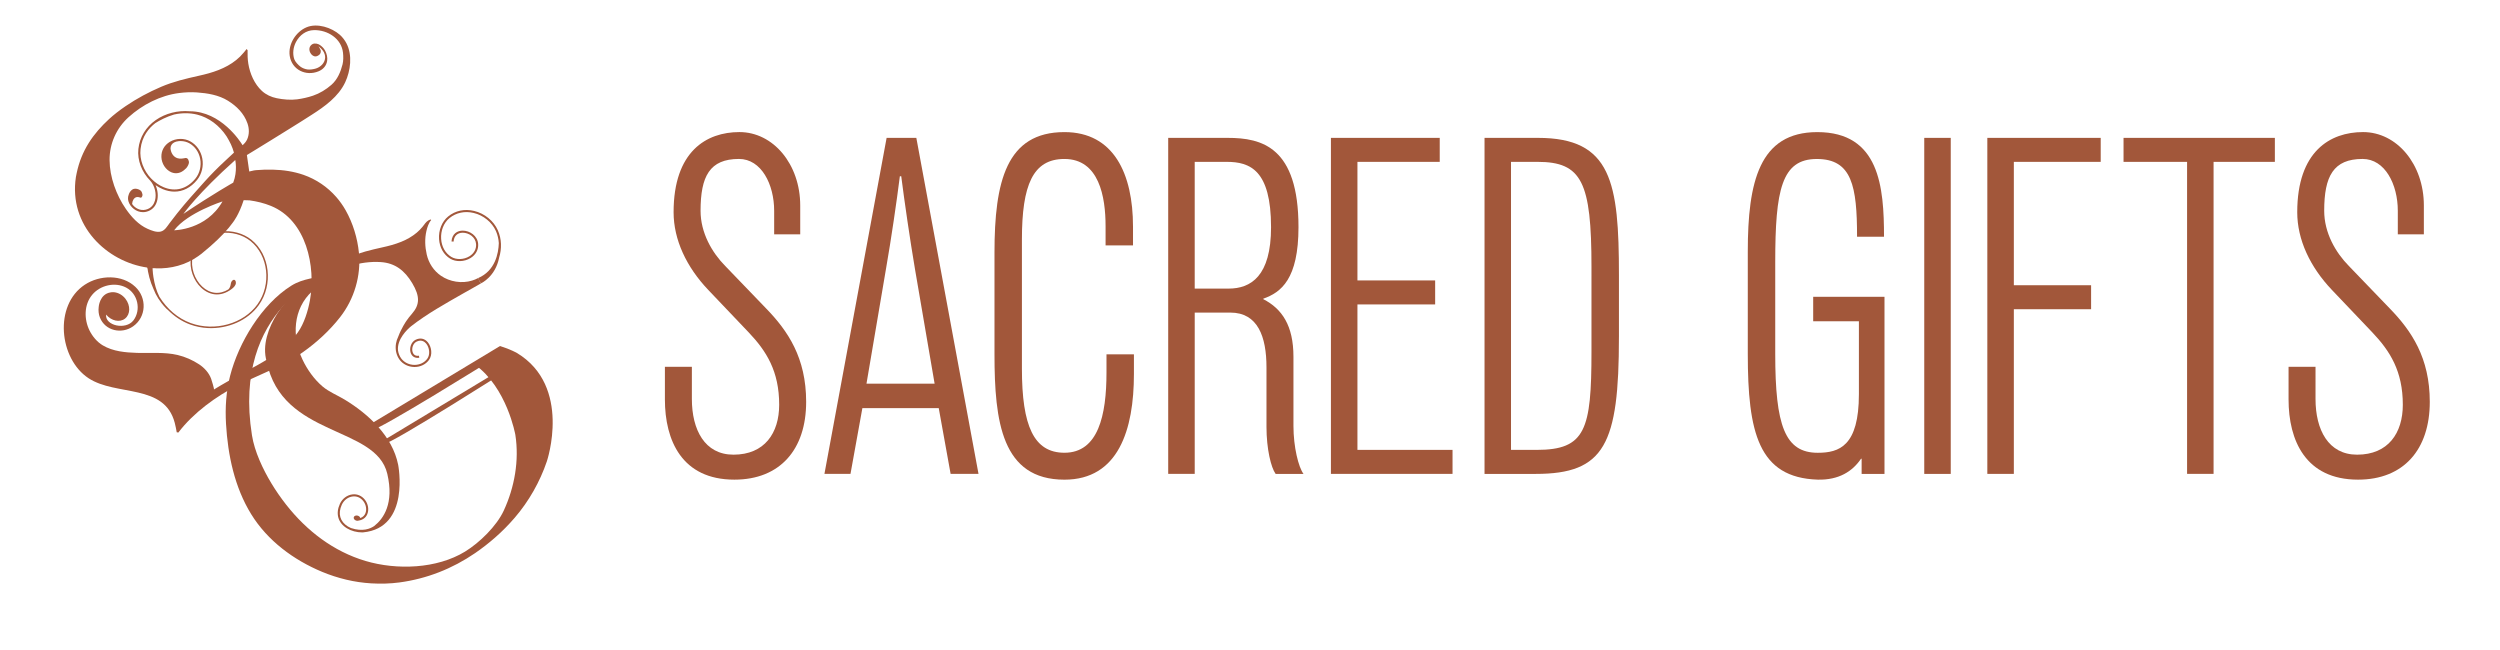 <?xml version="1.0" encoding="utf-8"?>
<!-- Generator: Adobe Illustrator 16.0.0, SVG Export Plug-In . SVG Version: 6.00 Build 0)  -->
<!DOCTYPE svg PUBLIC "-//W3C//DTD SVG 1.1//EN" "http://www.w3.org/Graphics/SVG/1.1/DTD/svg11.dtd">
<svg version="1.1" id="Layer_1" xmlns="http://www.w3.org/2000/svg" xmlns:xlink="http://www.w3.org/1999/xlink" x="0px" y="0px"
	 width="250px" height="65px" viewBox="0 0 250 65" enable-background="new 0 0 250 65" xml:space="preserve">
<g>
	<path fill="#A2573A" d="M73.439,47.965c-5.258,0-6.949-3.938-6.949-8.017v-3.265h2.697V39.9c0,3.072,1.28,5.567,4.16,5.567
		c3.108,0,4.571-2.159,4.571-4.993c0-3.358-1.279-5.375-3.062-7.248l-4.022-4.225c-2.195-2.304-3.475-5.04-3.475-7.776
		c0-6.097,3.291-8.017,6.583-8.017c3.383,0,6.08,3.216,6.08,7.345v2.88h-2.606v-2.353c0-2.64-1.279-5.185-3.52-5.185
		c-2.926,0-3.84,1.729-3.84,5.185c0,2.209,1.143,4.177,2.469,5.521l4.068,4.225c2.194,2.256,4.022,4.944,4.022,9.36
		C80.616,44.941,78.011,47.965,73.439,47.965z"/>
	<path fill="#A2573A" d="M86.238,40.812l-1.189,6.576h-2.605l6.218-33.603h2.971l6.218,33.603h-2.789l-1.188-6.576H86.238z
		 M93.461,38.365l-1.966-11.474c-0.503-2.976-1.052-6.769-1.371-9.265h-0.138c-0.32,2.544-0.868,6.289-1.371,9.169l-1.966,11.569
		L93.461,38.365L93.461,38.365z"/>
	<path fill="#A2573A" d="M113.392,35.436v1.969c0,5.568-1.554,10.562-6.948,10.562c-6.264,0-6.995-5.809-6.995-12.528V25.259
		c0-7.104,1.188-12.049,6.995-12.049c4.937,0,6.857,4.176,6.857,9.457v1.872h-2.743v-1.921c0-2.928-0.641-6.721-4.114-6.721
		c-3.154,0-4.252,2.593-4.252,8.065v12.913c0,5.712,1.188,8.4,4.252,8.4c3.383,0,4.205-3.744,4.205-8.018v-1.824h2.743V35.436z"/>
	<path fill="#A2573A" d="M127.562,47.389c-0.457-0.623-0.914-2.496-0.914-4.703v-5.953c0-3.072-0.869-5.474-3.611-5.474h-3.565
		v16.13h-2.652V13.787h5.943c3.428,0,7.086,0.912,7.086,8.929c0,5.185-1.738,6.528-3.521,7.152v0.048
		c1.874,0.96,3.017,2.641,3.017,5.761v6.912c0,2.112,0.504,4.129,1.006,4.802h-2.789V47.389z M122.67,16.186h-3.199V28.86h3.383
		c2.24,0,4.251-1.248,4.251-6.145C127.104,17.002,125.002,16.186,122.67,16.186z"/>
	<path fill="#A2573A" d="M133.092,47.389V13.787h10.881v2.399h-8.229v11.857h7.771v2.4h-7.771v14.545h9.509v2.4H133.092
		L133.092,47.389z"/>
	<path fill="#A2573A" d="M161.893,33.708c0,10.705-1.418,13.683-8.322,13.683h-5.118V13.787h5.349c7.359,0,8.092,4.464,8.092,13.729
		V33.708L161.893,33.708z M159.148,26.7c0-8.497-0.961-10.514-5.396-10.514h-2.651v28.803h2.561c4.893,0,5.486-2.017,5.486-9.841
		V26.7L159.148,26.7z"/>
	<path fill="#A2573A" d="M186.163,47.389V45.9l-0.045-0.047c-0.869,1.295-2.24,2.16-4.345,2.111
		c-5.942-0.191-6.994-4.753-6.994-12.576V25.164c0-6.961,1.144-11.953,6.949-11.953c6.217,0,6.674,5.473,6.674,10.465h-2.696
		c0-5.041-0.502-7.777-4.022-7.777s-4.16,3.072-4.16,10.321v9.169c0,7.152,0.961,9.889,4.252,9.889c2.147,0,4.115-0.672,4.115-5.855
		v-7.297h-4.572v-2.448h7.131v17.714h-2.286V47.389z"/>
	<path fill="#A2573A" d="M192.425,47.389V13.787h2.65v33.604h-2.65V47.389z"/>
	<path fill="#A2573A" d="M201.384,16.186v12.338h7.726v2.399h-7.726v16.466h-2.651V13.787h11.338v2.399H201.384z"/>
	<path fill="#A2573A" d="M221.357,16.186v31.203h-2.649V16.186h-6.354v-2.399h15.133v2.399H221.357z"/>
	<path fill="#A2573A" d="M235.805,47.965c-5.259,0-6.949-3.938-6.949-8.017v-3.265h2.696V39.9c0,3.072,1.279,5.567,4.16,5.567
		c3.106,0,4.57-2.159,4.57-4.993c0-3.358-1.279-5.375-3.062-7.248l-4.021-4.225c-2.195-2.304-3.475-5.04-3.475-7.776
		c0-6.097,3.291-8.017,6.582-8.017c3.383,0,6.08,3.216,6.08,7.345v2.88h-2.605v-2.353c0-2.64-1.279-5.185-3.52-5.185
		c-2.927,0-3.841,1.729-3.841,5.185c0,2.209,1.144,4.177,2.47,5.521l4.067,4.225c2.192,2.256,4.021,4.944,4.021,9.36
		C242.979,44.941,240.374,47.965,235.805,47.965z"/>
</g>
<path fill="#A2573A" d="M19.069,32.307c-1.282-0.469-2.375-1.416-3.132-2.633c-0.312-0.617-0.489-1.297-0.596-1.977
	c-0.035-0.228-0.062-0.455-0.074-0.687c-0.006-0.096-0.01-0.273-0.019-0.402c-0.104-0.02-0.203-0.057-0.31-0.068
	c-0.074-0.008-0.151-0.012-0.228-0.014c0.085,0.832,0.305,1.633,0.636,2.365c0.068,0.172,0.14,0.34,0.223,0.504
	c0.165,0.324,0.362,0.629,0.585,0.916c0.151,0.195,0.313,0.385,0.489,0.559c0.04,0.039,0.088,0.072,0.13,0.109
	c0.643,0.652,1.401,1.162,2.241,1.471c0.577,0.211,1.181,0.328,1.784,0.357c1.983,0.096,3.975-0.752,5.077-2.291
	c1.467-2.047,1.129-5.043-0.739-6.543c-0.81-0.648-1.946-0.957-3.044-0.824c0.012-0.016,0.022-0.029,0.034-0.045
	c-0.054,0.014-0.111,0.043-0.135,0.084c-0.03,0.053-0.05,0.107-0.074,0.162c0.007-0.006,0.014-0.014,0.02-0.021
	c0.054-0.008,0.105-0.02,0.161-0.027c1.059-0.131,2.16,0.166,2.941,0.793c1.807,1.449,2.133,4.35,0.711,6.334
	C24.353,32.381,21.48,33.188,19.069,32.307z"/>
<path fill="#A2573A" d="M19.184,25.452c-0.039,0.07-0.075,0.141-0.081,0.221c-0.003,0.033-0.013,0.064-0.025,0.092
	c0.006-0.004,0.013-0.008,0.019-0.012c-0.189,1.121,0.263,2.303,1.01,3.008c0.965,0.908,2.167,0.912,3.218,0.012l-0.004-0.004
	c0.096-0.082,0.175-0.186,0.229-0.303c0.021-0.045,0.033-0.098,0.038-0.141c0.021-0.188-0.097-0.451-0.312-0.303
	c-0.148,0.102-0.183,0.262-0.209,0.43c-0.03,0.184-0.095,0.35-0.226,0.486c-0.887,0.547-1.844,0.451-2.629-0.289
	c-0.746-0.703-1.188-1.904-0.941-3.012c0.012-0.01,0.024-0.018,0.036-0.025c-0.001-0.014-0.003-0.029-0.001-0.045
	c0-0.006-0.002-0.025-0.003-0.037c-0.003-0.006-0.005-0.008,0-0.006l0,0c-0.005-0.004-0.01-0.008-0.015-0.01
	C19.254,25.491,19.219,25.471,19.184,25.452z"/>
<path fill="#A2573A" d="M51.689,35.295c0,0-0.636-0.365-1.681-0.691c-0.711,0.781-1.57,1.406-2.523,1.857
	c3.22,2.303,4.05,7.021,4.051,7.027c0.394,2.555-0.077,5.227-1.158,7.568c-0.718,1.555-2.431,3.219-3.87,4.102
	c-2.828,1.732-6.83,1.865-9.953,0.939c-3.207-0.951-5.882-3.011-7.936-5.625c-0.535-0.681-1.037-1.404-1.484-2.146
	c-0.842-1.395-1.683-3.168-1.941-4.807c-2.02-12.777,7.655-16.109,7.664-16.113c-1.265,0.434-2.51,0.398-3.736,1.168
	c-2.966,1.865-5.264,5.701-6.111,9.006c-0.404,1.572-0.504,3.201-0.409,4.818c0.183,3.121,0.854,6.324,2.513,9.016
	c1.638,2.658,4.248,4.586,7.102,5.773c0.776,0.323,1.58,0.582,2.399,0.778c0.819,0.197,1.663,0.32,2.505,0.371
	c0.925,0.056,1.889,0.033,2.808-0.09c2.74-0.365,5.308-1.375,7.586-2.938c0.689-0.474,1.354-0.992,1.984-1.543
	c0.704-0.613,1.364-1.285,1.974-1.992c1.409-1.638,2.52-3.594,3.214-5.642C54.687,46.125,57.226,38.631,51.689,35.295z"/>
<path fill="#A2573A" d="M49.377,35.866c0,0-11.683,7.295-12.264,7.166c-0.58-0.13-0.74-0.214-0.74-0.214l13.632-8.217L49.377,35.866
	z"/>
<path fill="#A2573A" d="M51.4,36.594c0,0-12.422,7.92-13.003,7.793c-0.581-0.129,0.026-0.389,0.026-0.389l13.633-8.217L51.4,36.594z
	"/>
<path fill="#A2573A" d="M49.783,23.026c-0.417-0.941-1.324-1.684-2.366-1.932c-0.956-0.229-1.88-0.035-2.6,0.553
	c-0.623,0.506-0.973,1.375-0.911,2.268c0.059,0.844,0.464,1.557,1.113,1.951c0.573,0.348,1.409,0.322,2.033-0.061
	c0.529-0.324,0.808-0.842,0.764-1.416c-0.062-0.82-0.846-1.326-1.54-1.326H46.27c-0.507,0.002-1.066,0.287-1.12,1.082l0.208,0.014
	c0.037-0.553,0.378-0.885,0.913-0.887c0.603-0.002,1.284,0.43,1.338,1.133c0.037,0.494-0.205,0.941-0.665,1.223
	c-0.561,0.344-1.308,0.369-1.815,0.061c-0.592-0.359-0.962-1.012-1.015-1.787c-0.057-0.826,0.263-1.629,0.834-2.094
	c0.668-0.543,1.528-0.725,2.42-0.512c0.98,0.234,1.833,0.93,2.226,1.814c0.17,0.387,0.262,0.793,0.287,1.203
	c-0.033,1.031-0.359,2.766-2.081,3.5c0.274,0.357-0.099,0.072,0.336,0.5c0,0,1.409-0.652,1.774-2.541
	C50.187,24.872,50.17,23.899,49.783,23.026z"/>
<path fill="#A2573A" d="M34.461,39.958c-0.701-0.424-1.577-0.776-2.201-1.308c-0.841-0.713-1.536-1.69-2.007-2.686
	c-1.08-2.281-0.973-5.084,0.983-6.857c0.308-0.279,0.638-0.539,0.987-0.777c-0.147-0.24-0.293-0.482-0.436-0.725
	c-0.271,0.164-0.539,0.334-0.8,0.512c-0.276,0.188-0.546,0.383-0.809,0.588c-0.232,0.182-0.459,0.373-0.677,0.574
	c-0.679,0.623-1.3,1.322-1.791,2.104c-0.856,1.365-1.522,3.138-1.046,4.757c1.53,7.635,10.933,6.379,12.068,11.25
	c0.687,2.946-0.368,4.469-1.308,5.211c-0.392,0.271-1.157,0.592-2.324,0.205c-0.106-0.048-0.209-0.099-0.306-0.156
	c-0.8-0.492-1.023-1.285-0.613-2.181c0.208-0.452,0.623-0.768,1.086-0.823c0.411-0.049,0.786,0.112,1.056,0.455
	c0.286,0.36,0.372,0.858,0.214,1.235c-0.07,0.168-0.217,0.369-0.508,0.47c-0.021-0.105-0.12-0.203-0.257-0.242
	c-0.179-0.049-0.355,0.021-0.396,0.158c-0.038,0.139,0.075,0.291,0.255,0.342c0.091,0.026,0.183,0.021,0.254-0.01
	c0.398-0.064,0.696-0.287,0.844-0.638c0.186-0.444,0.089-1.026-0.242-1.444c-0.312-0.396-0.767-0.591-1.244-0.533
	c-0.534,0.065-1.014,0.426-1.251,0.942c-0.453,0.986-0.192,1.9,0.694,2.445c0.437,0.268,0.988,0.416,1.546,0.416
	c0.023,0,0.048-0.004,0.071-0.004c4.762-0.447,3.512-6.765,3.512-6.765C39.243,43.62,36.854,41.407,34.461,39.958z"/>
<path fill="#A2573A" d="M41.102,32.631c1.637-1.279,3.47-2.285,5.27-3.316c0.562-0.322,1.168-0.646,1.764-1.002
	c-0.435-0.428-0.062-0.143-0.336-0.5c-0.19,0.102-0.391,0.184-0.599,0.246c-1.02,0.316-2.222,0.123-3.102-0.48
	c-0.728-0.498-1.23-1.268-1.425-2.125c-0.178-0.777-0.213-1.586-0.03-2.365c0.084-0.359,0.217-0.789,0.471-1.078
	c-0.002-0.014-0.008-0.027-0.019-0.041c-0.007-0.01-0.019-0.016-0.028-0.022c-0.083,0.025-0.167,0.053-0.239,0.098
	c-0.241,0.148-0.389,0.402-0.562,0.615c-0.178,0.223-0.386,0.432-0.604,0.615c-0.455,0.381-0.989,0.682-1.538,0.904
	c-0.316,0.127-0.641,0.236-0.969,0.328c-0.308,0.088-0.617,0.162-0.928,0.23c-1.133,0.252-2.235,0.514-3.305,0.971
	c-0.646,0.275-1.275,0.59-1.89,0.936c0.14,0.236,0.28,0.471,0.424,0.705c0.941-0.561,1.988-0.951,3.062-1.088
	c0.521-0.066,1.047-0.09,1.57-0.053c1.417,0.098,2.378,0.838,3.136,2.109c0.78,1.311,0.765,2.143-0.024,3.053
	c-0.211,0.244-0.413,0.49-0.581,0.746c0,0-0.486,0.709-0.793,1.539c-0.109,0.219-0.188,0.456-0.229,0.706
	c-0.095,0.589,0.031,1.156,0.354,1.601c0.331,0.455,0.886,0.729,1.483,0.736h0.02c0.58,0,1.1-0.25,1.43-0.685
	c0.404-0.535,0.263-1.342-0.101-1.783c-0.317-0.387-0.761-0.479-1.217-0.258c-0.473,0.23-0.643,0.855-0.504,1.293
	c0.123,0.387,0.445,0.576,0.864,0.51l-0.033-0.205c-0.43,0.068-0.58-0.202-0.633-0.368c-0.11-0.347,0.025-0.859,0.397-1.041
	c0.494-0.242,0.816,0.021,0.964,0.2c0.314,0.384,0.428,1.089,0.096,1.525c-0.293,0.389-0.76,0.603-1.281,0.603
	c-0.533-0.007-1.024-0.248-1.317-0.648c-0.172-0.235-0.279-0.512-0.322-0.809C39.7,33.898,40.74,32.93,41.102,32.631z"/>
<path fill="#A2573A" d="M35.892,25.276c-0.147-1.469-0.599-2.959-1.326-4.246c-0.271-0.48-0.588-0.926-0.944-1.334
	c-0.876-1-1.993-1.764-3.276-2.213c-0.479-0.166-0.982-0.289-1.482-0.373c-0.528-0.088-1.069-0.133-1.605-0.146
	c-0.551-0.014-1.104,0.006-1.653,0.051c-0.053,0.006-0.264,0.02-0.681,0.135l-0.236-1.646c0.224-0.137,0.445-0.273,0.669-0.408
	c0.553-0.332,1.097-0.678,1.647-1.012c0.709-0.43,1.407-0.875,2.112-1.309c0.693-0.424,1.373-0.863,2.058-1.299
	c1.298-0.828,2.672-1.812,3.346-3.25c0.538-1.148,0.734-2.715,0.131-3.881c-0.16-0.309-0.4-0.631-0.664-0.863
	c-0.83-0.729-2.268-1.201-3.335-0.754c-1.064,0.445-1.858,1.693-1.681,2.857c0.211,1.393,1.617,2.068,2.884,1.545
	c0.455-0.186,0.784-0.553,0.859-1.043c0.052-0.346-0.04-0.715-0.199-1.018c-0.125-0.242-0.303-0.416-0.524-0.57
	c-0.188-0.133-0.504-0.199-0.721-0.1c-0.147,0.068-0.281,0.225-0.317,0.383c-0.036,0.162-0.005,0.342,0.074,0.486
	c0.041,0.076,0.1,0.162,0.164,0.221c0.067,0.057,0.145,0.107,0.229,0.135c0.175,0.055,0.349-0.023,0.489-0.133
	c0.176-0.135,0.22-0.389,0.118-0.557c-0.078-0.131-0.098-0.205-0.18-0.312c0.211,0.178,0.428,0.377,0.553,0.627
	c0.033,0.068,0.062,0.143,0.079,0.217c0.023,0.096,0.039,0.207,0.034,0.305c-0.025,0.518-0.441,0.926-0.916,1.076
	c-0.249,0.078-0.582,0.131-0.844,0.098c-0.237-0.033-0.51-0.131-0.704-0.277c-0.218-0.162-0.535-0.492-0.623-0.754
	C29.242,5.36,29.319,4.727,29.599,4.2c0.369-0.695,1.001-1.172,1.803-1.188c1.362-0.025,2.747,0.844,2.898,2.264
	c0.039,0.359,0.045,0.807-0.045,1.16c-0.191,0.758-0.515,1.523-1.111,2.045c-0.537,0.471-1.165,0.855-1.842,1.086
	c-0.511,0.174-1.062,0.295-1.596,0.367c-0.64,0.086-1.411,0.016-2.04-0.115c-0.55-0.113-1.062-0.348-1.477-0.729
	c-0.751-0.691-1.196-1.73-1.358-2.723c-0.073-0.449-0.081-0.902-0.074-1.354c-0.029-0.045-0.063-0.08-0.102-0.109
	c-0.089,0.133-0.201,0.254-0.303,0.377c-0.885,1.076-2.154,1.674-3.471,2.047c-0.346,0.098-0.694,0.182-1.043,0.258
	c-1.273,0.285-2.514,0.578-3.718,1.092c-1.24,0.529-2.439,1.174-3.554,1.932c-0.31,0.211-0.613,0.432-0.909,0.662
	c-0.262,0.205-0.517,0.42-0.762,0.645c-0.763,0.703-1.462,1.488-2.015,2.369c-0.586,0.932-0.986,1.938-1.211,3.016
	c-0.027,0.131-0.059,0.264-0.079,0.396c-0.749,4.865,3.097,8.488,7.16,9.061c0.004,0.025,0.009,0.051,0.013,0.078
	c0.248-0.016,0.497-0.018,0.746-0.018c0.032,0,0.061,0.006,0.087,0.014c1.49,0.051,2.968-0.326,4.222-1.215l0.197-0.146
	c0.04-0.031,0.082-0.057,0.122-0.088c1.277-1.031,2.145-1.891,2.735-2.602c0.081-0.102,0.246-0.311,0.368-0.473
	c0.028-0.039,0.06-0.08,0.086-0.117c0,0,0.57-0.713,1.04-2.176c0.25,0.01,0.534,0.01,0.585,0.018c0.731,0.1,1.46,0.277,2.144,0.557
	c3.541,1.445,4.507,6.035,3.896,9.451c-0.187,1.037-0.583,2.32-1.202,3.188c-1.392,1.953-3.556,3.021-5.608,4.133
	c-0.941,0.512-1.879,1.025-2.789,1.588c0.053-0.033-0.244-0.977-0.28-1.076c-0.217-0.594-0.68-1.098-1.201-1.441
	c-0.648-0.426-1.396-0.758-2.15-0.936c-1.332-0.312-2.696-0.166-4.046-0.209c-1.171-0.037-2.412-0.143-3.442-0.756
	c-0.562-0.334-1.028-0.893-1.318-1.477c-0.557-1.124-0.564-2.587,0.266-3.581c0.797-0.955,2.273-1.303,3.39-0.719
	c1.169,0.613,1.531,2.227,0.727,3.287c-0.747,0.979-2.852,0.537-2.728-0.586c0.522,0.633,1.354,0.818,1.888,0.406
	c0.546-0.422,0.568-1.309,0.05-1.982c-0.303-0.391-0.723-0.617-1.129-0.658l0.002-0.006c-0.013,0-0.023,0.002-0.035,0
	c-0.062-0.004-0.12-0.002-0.181,0.002c-0.022,0.002-0.046,0.004-0.069,0.006c-0.032,0.004-0.064,0.008-0.097,0.016
	c-1.087,0.184-1.172,1.461-1.17,1.459c-0.045,0.359-0.006,0.73,0.119,1.047c0.532,1.346,2.183,1.691,3.321,0.887
	c1.338-0.943,1.393-2.846,0.228-3.947c-1.348-1.273-3.578-1.195-5.062-0.213c-3.109,2.057-2.573,7.408,0.384,9.35
	c2.767,1.813,7.582,0.514,8.614,4.455c0.082,0.312,0.142,0.631,0.199,0.948c0.053,0.011,0.107,0.019,0.165,0.025
	c1.49-1.969,3.799-3.646,5.959-4.73c2.203-1.104,4.473-1.871,6.505-3.312c1.383-0.981,2.654-2.146,3.701-3.484
	C35.422,29.918,36.122,27.565,35.892,25.276z M17.414,23.028c1.344-1.77,4.836-2.885,4.836-2.885
	C20.638,23.006,17.414,23.028,17.414,23.028z M23.324,18.262c0,0-2.072,1.17-4.985,3.129c0,0,1.449-2.055,5.186-5.391
	C23.524,16,23.772,17.098,23.324,18.262z M24.259,14.522c-0.229-0.377-2.159-3.389-5.285-3.395c-1.2-0.102-2.425,0.203-3.396,0.879
	c-0.995,0.695-1.612,1.719-1.739,2.883c-0.125,1.146,0.349,2.334,1.178,3.172c0.458,0.496,0.665,1.34,0.479,2
	c-0.094,0.336-0.332,0.768-0.924,0.908c-0.557,0.133-1.079-0.156-1.355-0.562c0-0.021,0-0.043,0.001-0.062
	c0.022-0.281,0.181-0.568,0.426-0.629c0.067-0.018,0.138-0.016,0.205-0.004c0.036,0.006,0.071,0.014,0.105,0.025
	c0.061,0.018,0.121,0.053,0.183,0.014c0.05-0.033,0.079-0.105,0.098-0.166c0.017-0.055,0.02-0.113,0.008-0.168
	c-0.027-0.123-0.084-0.277-0.168-0.348c-0.142-0.117-0.336-0.193-0.525-0.197l-0.002-0.008c-0.007,0.002-0.012,0.008-0.019,0.01
	c-0.04,0-0.079,0-0.117,0.008c-0.062,0.014-0.13,0.039-0.185,0.078c-0.163,0.113-0.305,0.307-0.363,0.525
	c-0.084,0.221-0.078,0.455-0.015,0.662c0.175,0.566,0.768,1.07,1.449,1.07c0.106,0,0.215-0.012,0.324-0.037
	c0.542-0.131,0.926-0.506,1.081-1.061c0.142-0.502,0.074-1.1-0.145-1.604c0.223,0.158,0.462,0.295,0.717,0.4
	c0.395,0.166,0.789,0.248,1.171,0.248c0.846,0,1.634-0.398,2.26-1.168c0.474-0.582,0.669-1.389,0.522-2.158
	c-0.139-0.732-0.572-1.35-1.188-1.695c-0.626-0.352-1.435-0.334-2.06,0.043c-0.552,0.332-0.857,0.881-0.841,1.508
	c0.018,0.666,0.43,1.299,1.002,1.537c0.467,0.191,0.946,0.09,1.348-0.289l-0.004-0.006c0.174-0.104,0.309-0.344,0.381-0.537
	c0.033-0.09,0.039-0.184,0.016-0.277c-0.026-0.102-0.071-0.223-0.162-0.281c-0.114-0.076-0.234-0.025-0.354-0.006
	c-0.069,0.012-0.139,0.021-0.209,0.027c-0.133,0.01-0.269,0.002-0.396-0.037c-0.434-0.125-0.684-0.564-0.709-0.998
	c0.003-0.152,0.072-0.629,0.803-0.709c0.04-0.004,0.08-0.008,0.121-0.01c0.035,0,0.075,0,0.114,0
	c0.296,0.006,0.588,0.076,0.845,0.221c0.562,0.316,0.956,0.881,1.083,1.551c0.135,0.707-0.044,1.449-0.479,1.982
	c-0.844,1.037-2.004,1.35-3.181,0.857c-0.443-0.186-0.842-0.465-1.18-0.803c-0.018-0.02-0.034-0.043-0.054-0.062l-0.005,0.006
	c-0.754-0.789-1.182-1.889-1.065-2.947c0.142-1.297,0.849-2.115,1.479-2.602c0.451-0.283,1.108-0.635,1.873-0.857
	c0.76-0.17,1.565-0.178,2.316,0.01c1.142,0.283,2.217,1.07,2.944,2.186c0.147,0.238,0.289,0.502,0.427,0.785
	c0.118,0.264,0.223,0.539,0.302,0.828c-0.313,0.285-0.619,0.582-0.931,0.869c-0.694,0.643-1.358,1.312-1.991,2.016
	c-0.944,1.051-1.894,2.098-2.772,3.203c-0.257,0.322-0.506,0.648-0.754,0.977c-0.236,0.312-0.454,0.719-0.862,0.826
	c-0.432,0.111-0.951-0.107-1.34-0.279c-0.899-0.402-1.604-1.182-2.156-1.977c-0.96-1.385-1.621-3.193-1.633-4.889
	c-0.012-1.635,0.682-3.186,1.892-4.283c1.392-1.262,3.195-2.186,5.07-2.424c0.586-0.074,1.179-0.102,1.767-0.061
	c1.063,0.074,2.194,0.26,3.112,0.834c0.874,0.545,1.6,1.266,1.946,2.254c0.183,0.52,0.199,1.092-0.025,1.602
	C24.614,14.167,24.446,14.352,24.259,14.522z"/>
</svg>
